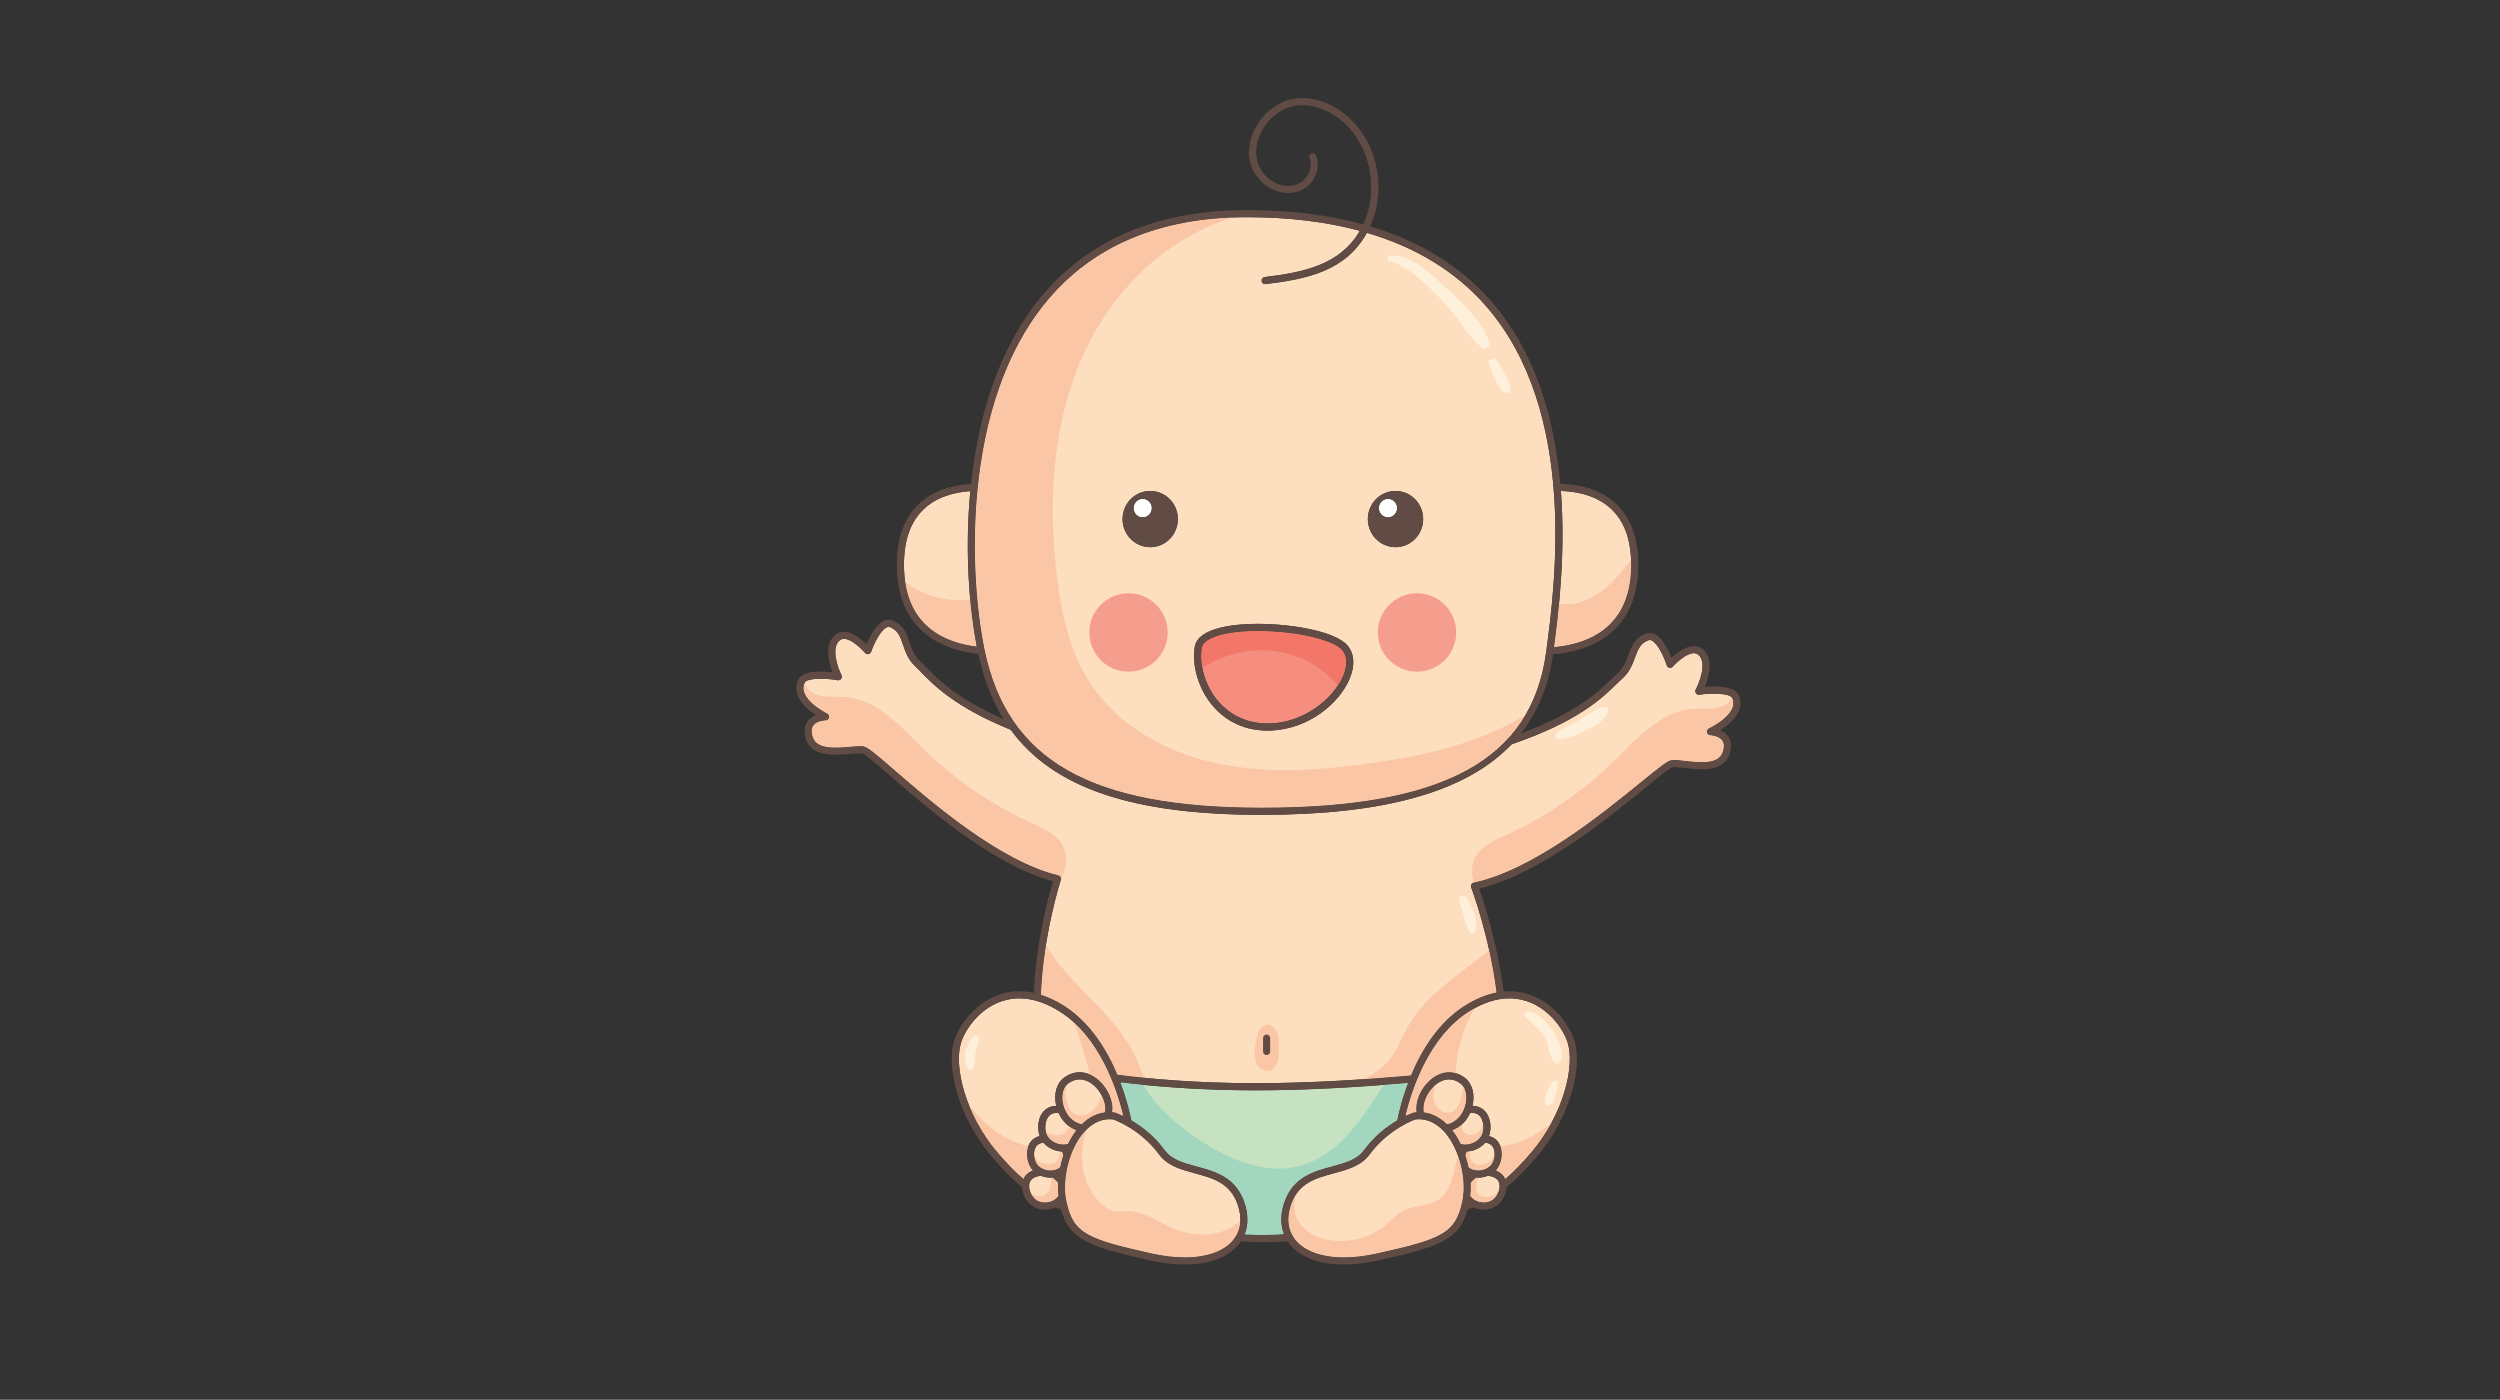 <svg version="1.1" id="Layer_1" xmlns="http://www.w3.org/2000/svg" xmlns:xlink="http://www.w3.org/1999/xlink" x="0px" y="0px"
	 viewBox="0 0 768 430" enable-background="new 0 0 768 430" xml:space="preserve">
<rect x="0" y="0" width="768" height="430" fill="#333333" stroke="none"/>
<g>
	<path fill="#FDDFC0" d="M532.162,214.477c-0.692-1.557-6.321-1.618-10.117-1.06c-0.402,0.059-0.814-0.119-1.051-0.457
		c-0.235-0.338-0.262-0.78-0.064-1.144c1.166-2.159,3.582-8.288,0.786-10.692c-2.122-1.83-6.479,2.139-7.843,3.667
		c-0.26,0.296-0.656,0.417-1.041,0.342c-0.383-0.083-0.694-0.364-0.812-0.736c-0.779-2.453-2.708-6.687-4.564-7.614
		c-0.373-0.185-0.702-0.214-1.029-0.1c-2.496,0.874-3.244,2.867-4.189,5.39c-0.767,2.045-1.636,4.361-3.666,6.18
		c-0.548,0.489-1.133,1.062-1.791,1.708c-4.468,4.379-11.941,11.693-32.412,18.685c-13.985,14.667-39.157,21.67-76.778,21.67
		c-39.355,0-63.878-8.042-77.09-26.118c-17.202-7.009-23.781-13.807-27.821-17.994c-0.639-0.663-1.206-1.25-1.74-1.754
		c-1.979-1.872-2.784-4.214-3.493-6.279c-0.875-2.547-1.566-4.56-4.036-5.504c-0.326-0.119-0.655-0.101-1.033,0.072
		c-1.881,0.876-3.926,5.056-4.773,7.484c-0.129,0.371-0.447,0.643-0.832,0.714c-0.384,0.078-0.78-0.071-1.032-0.369
		c-1.323-1.565-5.581-5.638-7.741-3.886c-2.861,2.327-0.616,8.522,0.491,10.712c0.185,0.369,0.148,0.81-0.098,1.142
		c-0.245,0.331-0.661,0.495-1.063,0.424c-3.78-0.656-9.407-0.754-10.143,0.782c-2.326,4.866,6.818,9.433,6.91,9.48
		c0.455,0.221,0.692,0.727,0.581,1.219c-0.111,0.494-0.549,0.846-1.055,0.851c-0.025,0-2.643,0.044-3.757,1.559
		c-0.601,0.815-0.676,1.999-0.219,3.515c1.19,3.959,7.143,3.442,11.482,3.06c1.659-0.145,3.087-0.275,4.1-0.134
		c1.218,0.162,3.306,1.896,9.445,7.216c11.307,9.805,32.354,28.051,50.44,32.418c0.297,0.072,0.551,0.264,0.699,0.532
		c0.148,0.267,0.176,0.585,0.081,0.875c-0.077,0.23-5.359,16.377-6.131,35.263c2.367,0.754,4.765,1.896,7.176,3.435
		c7.896,5.04,13.049,13.336,16.316,21.128c9.778,1.268,24.387,2.607,42.486,2.607c16.962,0,34.389-1.175,47.715-2.369
		c3.264-7.849,8.438-16.268,16.427-21.366c3.334-2.127,6.64-3.493,9.877-4.117c-2.215-17.479-7.719-32.069-7.805-32.296
		c-0.113-0.299-0.093-0.631,0.061-0.911c0.151-0.28,0.42-0.479,0.731-0.546c18.2-3.864,39.677-21.35,51.217-30.745
		c6.272-5.104,8.402-6.768,9.624-6.896c1.01-0.107,2.439,0.059,4.093,0.249c4.333,0.499,10.265,1.185,11.562-2.739
		c0.499-1.506,0.456-2.692-0.127-3.527c-1.066-1.53-3.677-1.655-3.703-1.655c-0.507-0.017-0.934-0.379-1.033-0.875
		c-0.101-0.497,0.153-0.995,0.613-1.206C525.084,223.717,534.348,219.395,532.162,214.477z M390.192,323.021
		c0,0.604-0.488,1.091-1.092,1.091c-0.603,0-1.091-0.487-1.091-1.091v-4.109c0-0.603,0.488-1.091,1.091-1.091
		c0.604,0,1.092,0.488,1.092,1.091V323.021z"/>
	<path fill="#C6E2C0" d="M394.438,379.168c-1.152-2.896-1.136-6.231,0.093-9.811c2.67-7.777,9.051-9.506,14.68-11.028
		c3.927-1.063,7.636-2.067,9.75-4.952c3.292-4.487,7.213-7.409,10.266-9.201c0.625-3.054,1.683-7.128,3.332-11.514
		c-13.232,1.164-30.245,2.282-46.818,2.282c-17.479,0-31.727-1.245-41.567-2.477c1.682,4.443,2.759,8.585,3.391,11.699
		c3.083,1.8,7.004,4.721,10.296,9.21c2.116,2.885,5.825,3.889,9.751,4.952c5.629,1.522,12.01,3.251,14.679,11.028
		c1.241,3.61,1.242,6.975,0.058,9.889C386.686,379.46,390.703,379.432,394.438,379.168z"/>
	<path fill="#FDDFC0" d="M314.393,362.198c0.421-0.955,1.278-2.01,2.931-2.647c-0.02-0.021-0.048-0.037-0.069-0.06
		c-1.72-1.872-2.279-5.307-1.247-7.656c0.656-1.494,1.812-2.463,3.4-2.831c-0.729-2.04-0.614-4.604,0.411-6.491
		c0.971-1.784,2.621-2.759,4.653-2.794c-0.82-3.523,0.055-6.889,2.344-8.607c1.519-1.137,3.148-1.715,4.847-1.715
		c5.031,0,9.291,5.207,9.969,9.878c0.125,0.858,0.113,1.659,0.014,2.417c0.24,0.016,0.475,0.013,0.718,0.044
		c0.183,0.054,1.222,0.399,2.746,1.127c-2.092-8.846-7.56-24.472-19.346-31.996c-4.341-2.771-8.592-4.174-12.639-4.174
		c-9.809,0-16.162,8.276-17.86,13.493c-2.357,7.241,1.249,22.25,11.184,33.874C309.212,357.292,311.821,359.974,314.393,362.198z"/>
	<path fill="#FDDFC0" d="M283.306,156.87c-3.902,3.998-5.785,9.945-5.594,17.671c0.438,17.791,12.47,22.902,22.333,24.102
		c-2.206-11.413-3.73-29.023-1.965-47.767C293.27,151.202,287.477,152.594,283.306,156.87z"/>
	<path fill="#FDDFC0" d="M495.493,156.87c-4.532-4.643-10.969-5.888-15.985-6.054c1.47,19.375-0.709,37.346-2.124,47.984
		c10.077-0.892,23.245-5.638,23.703-24.259C501.277,166.815,499.396,160.868,495.493,156.87z"/>
	<path fill="#FDDFC0" d="M387.589,248.135c55.999,0,82.952-14.746,87.391-47.811c2.71-20.198,9.909-73.849-18.532-106.364
		c-9.209-10.525-21.445-18.006-36.532-22.44c-6.531,11.801-18.439,14.209-31.122,15.76c-0.046,0.006-0.09,0.008-0.134,0.008
		c-0.544,0-1.015-0.404-1.081-0.958c-0.074-0.599,0.352-1.142,0.95-1.215c11.924-1.459,23.116-3.687,29.224-14.209
		c-10.288-2.774-21.845-4.187-34.665-4.187c-26.874,0-47.711,8.847-61.93,26.294c-25.672,31.498-23.474,83.422-18.725,106.477
		C309.456,233.587,334.923,248.135,387.589,248.135z M428.7,150.824c4.691,0,8.496,3.866,8.496,8.634
		c0,4.769-3.805,8.634-8.496,8.634c-4.694,0-8.498-3.865-8.498-8.634C420.202,154.69,424.006,150.824,428.7,150.824z
		 M367.016,198.781c0.974-6.438,13.865-7.134,19.364-7.134c10.551,0,23.779,2.307,27.52,6.581c2.177,2.486,2.423,6.263,0.676,10.359
		c-3.18,7.462-12.425,15.295-23.939,15.827c-0.414,0.019-0.826,0.029-1.23,0.029c-8.518,0-13.827-4.096-16.781-7.533
		C368.308,211.893,366.107,204.778,367.016,198.781z M353.347,150.824c4.693,0,8.498,3.866,8.498,8.634
		c0,4.769-3.804,8.634-8.498,8.634s-8.498-3.865-8.498-8.634C344.85,154.69,348.654,150.824,353.347,150.824z"/>
	<path fill="#F58E7F" d="M390.535,222.235c10.504-0.485,19.191-7.835,22.034-14.504c0.826-1.937,1.883-5.561-0.312-8.067
		c-2.813-3.217-14.423-5.835-25.877-5.835c-9.969,0-16.723,2.072-17.208,5.281c-0.816,5.394,1.187,11.823,5.105,16.38
		C377.063,218.728,382.255,222.605,390.535,222.235z"/>
	<ellipse fill="#FFFFFF" cx="351.036" cy="156.093" rx="2.811" ry="2.857"/>
	<ellipse fill="#FFFFFF" cx="426.387" cy="156.093" rx="2.812" ry="2.857"/>
	<path fill="#FDDFC0" d="M325.161,367.384c-0.133-1.27-0.18-2.577-0.115-3.924c-0.033-0.057-0.052-0.118-0.087-0.172
		c-0.447-0.677-1.05-1.199-1.769-1.561c-0.161,0.01-0.312,0.045-0.475,0.045c-1.012,0-1.984-0.2-2.876-0.55
		c-0.213,0.021-0.41,0.018-0.635,0.057c-1.747,0.298-2.76,1.113-3.01,2.422c-0.358,1.879,0.898,4.207,2.261,5.038
		c0.726,0.44,1.604,0.674,2.538,0.674C322.766,369.413,324.359,368.587,325.161,367.384z"/>
	<path fill="#FDDFC0" d="M326.221,353.766c-2.22-0.135-4.283-1.126-5.639-2.716c-1.246,0.095-2.125,0.635-2.577,1.661
		c-0.766,1.744-0.163,4.193,0.856,5.304c0.908,0.987,2.349,1.577,3.854,1.577c1.178,0,2.236-0.374,2.979-0.996
		c0.262-1.252,0.575-2.492,0.981-3.699c-0.055-0.23-0.097-0.463-0.188-0.686C326.421,354.047,326.305,353.92,326.221,353.766z"/>
	<path fill="#FDDFC0" d="M325.213,341.938c-0.227-0.031-0.448-0.053-0.657-0.053c-1.27,0-2.218,0.561-2.82,1.668
		c-0.877,1.619-0.822,4.121,0.127,5.581c0.98,1.506,2.892,2.482,4.87,2.482c0.485,0,0.939-0.074,1.367-0.19
		c0.749-1.549,1.615-2.981,2.592-4.232C328.039,346.265,326.219,344.155,325.213,341.938z"/>
	<path fill="#FDDFC0" d="M339.475,339.588c-0.549-3.781-4.004-8.009-7.811-8.009c-1.217,0-2.406,0.43-3.539,1.279
		c-1.749,1.312-2.279,4.305-1.289,7.275c0.757,2.271,2.56,4.676,5.449,5.254c2.128-2.088,4.536-3.331,7.154-3.653
		C339.596,340.953,339.561,340.186,339.475,339.588z"/>
	<path fill="#FDDFC0" d="M380.226,370.063c-2.293-6.682-7.585-8.113-13.186-9.631c-4.117-1.113-8.375-2.264-10.941-5.764
		c-5.867-8.002-14.13-10.788-14.214-10.814c-0.22-0.01-0.631-0.036-1.036-0.036c-3.845,0-6.622,2.438-8.275,4.483
		c-4.25,5.254-6.386,14.2-4.97,20.806c2.098,9.793,6.209,11.519,26.25,15.971c3.565,0.793,6.956,1.196,10.079,1.196
		c7.175,0,12.617-2.089,15.322-5.877C381.252,377.603,381.587,374.029,380.226,370.063z"/>
	<path fill="#FDDFC0" d="M463.693,306.692c-4.047,0-8.299,1.403-12.638,4.174c-11.76,7.507-17.228,23.064-19.325,31.97
		c1.45-0.693,2.41-1.018,2.527-1.055c0.347-0.055,0.642-0.089,0.913-0.111c-0.097-0.752-0.107-1.546,0.017-2.396
		c0.677-4.671,4.938-9.878,9.968-9.878c1.699,0,3.33,0.578,4.847,1.715c2.292,1.719,3.165,5.083,2.345,8.607
		c2.035,0.035,3.686,1.009,4.654,2.794c1.025,1.892,1.142,4.455,0.408,6.495c1.59,0.369,2.747,1.335,3.403,2.827
		c1.031,2.35,0.473,5.784-1.248,7.656c-0.021,0.022-0.049,0.038-0.069,0.06c1.653,0.638,2.511,1.692,2.932,2.646
		c2.572-2.224,5.18-4.905,7.944-8.138c9.937-11.624,13.541-26.633,11.182-33.874C479.854,314.969,473.506,306.692,463.693,306.692z"
		/>
	<path fill="#FDDFC0" d="M460.625,363.701c-0.249-1.311-1.262-2.124-3.008-2.422c-0.225-0.039-0.423-0.036-0.637-0.057
		c-0.892,0.35-1.864,0.55-2.875,0.55c-0.165,0-0.315-0.035-0.477-0.045c-0.719,0.361-1.322,0.884-1.769,1.562
		c-0.035,0.053-0.054,0.114-0.087,0.17c0.065,1.347,0.021,2.655-0.114,3.927c0.805,1.202,2.396,2.026,4.167,2.026
		c0.934,0,1.812-0.233,2.539-0.674C459.728,367.908,460.985,365.578,460.625,363.701z"/>
	<path fill="#FDDFC0" d="M450.599,353.766c-0.083,0.154-0.201,0.281-0.268,0.445c-0.09,0.222-0.132,0.454-0.187,0.685
		c0.405,1.206,0.72,2.448,0.982,3.7c0.743,0.62,1.801,0.996,2.979,0.996c1.504,0,2.944-0.59,3.852-1.579
		c1.02-1.108,1.623-3.558,0.857-5.302c-0.45-1.026-1.329-1.566-2.575-1.661C454.883,352.64,452.819,353.631,450.599,353.766z"/>
	<path fill="#FDDFC0" d="M452.265,341.885c-0.209,0-0.432,0.021-0.658,0.053c-1.007,2.218-2.825,4.328-5.479,5.257
		c0.979,1.251,1.843,2.683,2.593,4.231c0.427,0.116,0.882,0.19,1.367,0.19c1.979,0,3.89-0.977,4.869-2.482
		c0.949-1.46,1.005-3.962,0.128-5.581C454.482,342.445,453.534,341.885,452.265,341.885z"/>
	<path fill="#FDDFC0" d="M444.526,345.393c2.893-0.575,4.698-2.986,5.456-5.259c0.991-2.971,0.46-5.964-1.29-7.275
		c-1.131-0.85-2.321-1.279-3.537-1.279c-3.806,0-7.263,4.228-7.811,8.009c-0.086,0.596-0.121,1.36,0.034,2.14
		C439.972,342.056,442.396,343.312,444.526,345.393z"/>
	<path fill="#FDDFC0" d="M449.216,369.107c1.415-6.605-0.721-15.552-4.97-20.806c-1.826-2.261-5.1-4.982-9.512-4.403
		c0.065,0-8.167,2.795-14.016,10.771c-2.565,3.5-6.823,4.65-10.939,5.764c-5.602,1.518-10.892,2.949-13.185,9.631
		c-1.363,3.966-1.027,7.539,0.969,10.334c2.705,3.788,8.146,5.877,15.322,5.877c3.122,0,6.513-0.403,10.079-1.196
		C443.007,380.626,447.117,378.898,449.216,369.107z"/>
	<circle fill="#F69E8E" cx="435.296" cy="194.295" r="12.045"/>
	<circle fill="#F69E8E" cx="346.676" cy="194.295" r="12.047"/>
	<path fill="#FBC6A6" d="M468.637,219.637c-13.808,8.554-30.918,12.493-47.3,14.785c-15.748,2.205-31.904,3.396-47.459,0.091
		c-15.556-3.303-30.596-11.593-39.181-24.978c-6.201-9.669-8.658-21.25-10.025-32.655c-2.803-23.402-1.313-47.914,8.739-69.231
		c8.972-19.026,25.569-35.083,45.596-40.845c-24.905,0.861-44.36,9.658-57.849,26.209c-25.672,31.498-23.474,83.422-18.725,106.477
		c7.023,34.098,32.491,48.646,85.157,48.646C431.183,248.135,457.167,239.193,468.637,219.637z"/>
	<path fill="#FBC6A6" d="M325.312,272.232c1.55-3.922,3.076-8.376,1.309-12.197c-1.68-3.631-5.737-5.39-9.384-7.035
		c-12.359-5.578-23.724-13.347-33.409-22.836c-7.056-6.915-14.269-15.272-24.117-16.057c-3.15-0.25-6.459,0.31-9.385-0.886
		c-1.417-0.579-2.609-1.85-3.217-3.253c-1.941,4.778,6.896,9.206,6.987,9.252c0.455,0.221,0.692,0.727,0.581,1.219
		c-0.111,0.494-0.549,0.846-1.055,0.851c-0.025,0-2.643,0.044-3.757,1.559c-0.601,0.815-0.676,1.999-0.219,3.515
		c1.19,3.959,7.143,3.442,11.482,3.06c1.659-0.145,3.087-0.275,4.1-0.134c1.218,0.162,3.306,1.896,9.445,7.216
		c11.307,9.805,32.354,28.051,50.44,32.418c0.297,0.072,0.551,0.264,0.699,0.532c0.148,0.267,0.176,0.585,0.081,0.875
		C325.877,270.374,325.656,271.054,325.312,272.232z"/>
	<path fill="#FBC6A6" d="M513.586,233.516c1.01-0.107,2.439,0.059,4.093,0.249c4.333,0.499,10.265,1.185,11.562-2.739
		c0.499-1.506,0.456-2.692-0.127-3.527c-1.066-1.53-3.677-1.655-3.703-1.655c-0.507-0.017-0.934-0.379-1.033-0.875
		c-0.101-0.497,0.153-0.995,0.613-1.206c0.093-0.045,9.356-4.367,7.171-9.285c-0.01-0.022-0.042-0.037-0.054-0.058
		c-0.666,1.064-1.655,1.974-2.791,2.438c-2.926,1.197-6.234,0.637-9.386,0.888c-9.848,0.784-17.06,9.14-24.116,16.056
		c-9.684,9.489-21.05,17.259-33.408,22.836c-3.646,1.646-7.704,3.404-9.383,7.035c-1.087,2.347-0.924,4.933-0.283,7.487
		c0,0,0.003-0.002,0.004-0.002c18.2-3.864,39.677-21.35,51.217-30.745C510.234,235.307,512.364,233.644,513.586,233.516z"/>
	<g>
		<path fill="#FBC6A6" d="M343.253,330.154c2.476,0.321,5.268,0.646,8.343,0.954c-1.052-2.295-1.925-4.698-3.025-6.971
			c-6.289-12.991-20.186-21.679-27.265-33.742c-0.73,4.643-1.324,9.799-1.545,15.196c2.367,0.754,4.765,1.896,7.176,3.435
			C334.834,314.066,339.986,322.362,343.253,330.154z"/>
		<path fill="#FBC6A6" d="M449.881,309.026c3.334-2.127,6.64-3.493,9.877-4.117c-0.578-4.562-1.382-8.914-2.253-12.879
			c-2.187,1.654-4.373,3.307-6.559,4.96c-6.908,5.225-14.002,10.655-18.322,18.161c-2.129,3.698-3.558,7.86-6.387,11.056
			c-2.012,2.273-4.601,3.903-7.306,5.324c5.174-0.351,10.09-0.74,14.522-1.139C436.718,322.544,441.893,314.125,449.881,309.026z"/>
	</g>
	<path fill="#FBC6A6" d="M389.709,329.02c1.082-0.199,1.955-1.058,2.431-2.053c0.474-0.993,0.604-2.114,0.674-3.213
		c0.079-1.251,0.088-2.508,0.021-3.761c-0.064-1.258-0.218-2.561-0.89-3.627c-0.67-1.064-1.992-1.815-3.198-1.455
		c-0.707,0.211-1.267,0.761-1.685,1.369c-1.136,1.645-1.398,3.725-1.548,5.719c-0.119,1.58-0.174,3.229,0.463,4.679
		C386.616,328.129,388.149,329.307,389.709,329.02z"/>
	<path fill="#FBC6A6" d="M446.336,361.301c-0.828,3.016-2.287,6.092-4.997,7.651c-2.866,1.65-6.504,1.26-9.523,2.604
		c-2.438,1.085-4.241,3.188-6.311,4.873c-4.589,3.737-10.77,5.45-16.628,4.605c-3.643-0.524-7.287-2.118-9.482-5.07
		c-2.196-2.953-2.548-7.411-0.185-10.23l-0.152-0.007c-0.998,1.142-1.847,2.538-2.463,4.336c-1.363,3.966-1.027,7.539,0.969,10.334
		c2.705,3.788,8.146,5.877,15.322,5.877c3.122,0,6.513-0.403,10.079-1.196c20.042-4.452,24.152-6.18,26.251-15.971
		c0.914-4.27,0.329-9.507-1.337-14.104C447.279,357.071,446.909,359.219,446.336,361.301z"/>
	<path fill="#FBC6A6" d="M448.933,337.147c-0.465,1.865-1.362,3.886-3.176,4.524c-2.147,0.757-4.567-0.993-5.205-3.179
		c-0.517-1.772-0.131-3.656,0.605-5.377c-1.99,1.571-3.469,4.109-3.812,6.472c-0.086,0.596-0.121,1.36,0.034,2.14
		c2.593,0.328,5.017,1.585,7.147,3.665c2.893-0.575,4.698-2.986,5.456-5.259c0.808-2.423,0.589-4.843-0.462-6.372
		C449.406,334.903,449.211,336.034,448.933,337.147z"/>
	<path fill="#FBC6A6" d="M449.016,345.433c-0.825,0.733-1.766,1.369-2.889,1.762c0.979,1.251,1.843,2.683,2.593,4.231
		c0.427,0.116,0.882,0.19,1.367,0.19c1.979,0,3.89-0.977,4.869-2.482c0.75-1.151,0.919-2.941,0.534-4.447
		c-0.052,1.026-0.371,2.03-1.046,2.795c-1.001,1.127-2.779,1.582-4.099,0.854C449.345,347.785,448.803,346.521,449.016,345.433z"/>
	<path fill="#FBC6A6" d="M453.065,357.44c-1.345-0.708-1.952-2.619-1.214-3.873c-0.413,0.089-0.826,0.173-1.253,0.198
		c-0.083,0.154-0.201,0.281-0.268,0.445c-0.09,0.222-0.132,0.454-0.187,0.685c0.405,1.206,0.72,2.448,0.982,3.7
		c0.743,0.62,1.801,0.996,2.979,0.996c1.504,0,2.944-0.59,3.852-1.579c0.676-0.732,1.158-2.057,1.19-3.374
		c-0.352,0.701-0.784,1.353-1.357,1.893C456.544,357.703,454.58,358.238,453.065,357.44z"/>
	<path fill="#FBC6A6" d="M457.075,367.679c-1.074,0.111-2.249-0.159-2.96-0.971c-1.146-1.311-0.641-3.283,0.01-4.938
		c-0.008,0-0.014,0.002-0.02,0.002c-0.165,0-0.315-0.035-0.477-0.045c-0.719,0.361-1.322,0.884-1.769,1.562
		c-0.035,0.053-0.054,0.114-0.087,0.17c0.065,1.347,0.021,2.655-0.114,3.927c0.805,1.202,2.396,2.026,4.167,2.026
		c0.934,0,1.812-0.233,2.539-0.674c0.893-0.546,1.73-1.736,2.108-3.019C459.62,366.771,458.428,367.538,457.075,367.679z"/>
	<g>
		<path fill="#FBC6A6" d="M447.183,329.705c0.319-6.994,2.296-13.9,5.792-19.969c-0.637,0.351-1.277,0.72-1.919,1.13
			c-11.76,7.507-17.228,23.064-19.325,31.97c1.45-0.693,2.41-1.018,2.527-1.055c0.347-0.055,0.642-0.089,0.913-0.111
			c-0.097-0.752-0.107-1.546,0.017-2.396c0.677-4.671,4.938-9.878,9.968-9.878C445.846,329.396,446.519,329.518,447.183,329.705z"/>
		<path fill="#FBC6A6" d="M476.449,345.216c-3.349,2.629-6.967,4.812-11.042,6.052c-1.452,0.44-2.981,0.736-4.509,0.825
			c0.891,2.339,0.326,5.591-1.334,7.398c-0.021,0.022-0.049,0.038-0.069,0.06c1.653,0.638,2.511,1.692,2.932,2.646
			c2.572-2.224,5.18-4.905,7.944-8.138C472.766,351.257,474.784,348.256,476.449,345.216z"/>
	</g>
	<path fill="#FBC6A6" d="M353.854,385.078c3.565,0.793,6.956,1.196,10.079,1.196c7.175,0,12.617-2.089,15.322-5.877
		c1.103-1.544,1.681-3.336,1.762-5.291c-1.92,1.654-4.234,2.883-6.691,3.526c-4.542,1.191-9.448,0.562-13.784-1.243
		c-4.693-1.954-9.059-5.299-14.143-5.345c-1.535-0.016-3.101,0.277-4.587-0.107c-1.216-0.314-2.277-1.062-3.213-1.901
		c-3.674-3.29-5.769-8.148-6.133-13.067c-0.252-3.403,0.292-6.821,1.388-10.062c-0.479,0.465-0.912,0.938-1.28,1.395
		c-4.25,5.254-6.386,14.2-4.97,20.806C329.702,378.9,333.813,380.626,353.854,385.078z"/>
	<path fill="#FBC6A6" d="M338.409,336.476c-0.575,1.604-1.275,3.168-2.446,4.387c-1.518,1.577-4.067,2.394-5.951,1.272
		c-1.546-0.919-2.2-2.814-2.508-4.587c-0.291-1.667-0.291-3.616,0.949-4.767c0.119-0.111,0.247-0.24,0.364-0.373
		c-0.25,0.147-0.499,0.306-0.745,0.492c-1.737,1.328-2.241,4.324-1.225,7.286c0.777,2.266,2.601,4.655,5.496,5.208
		c2.108-2.108,4.506-3.371,7.121-3.718c0.149-0.782,0.108-1.55,0.016-2.146C339.323,338.511,338.94,337.465,338.409,336.476z"/>
	<path fill="#FBC6A6" d="M327.332,347.868c-1.125,0.944-2.77,0.808-4.226,0.622c-0.437-0.058-0.898-0.123-1.241-0.401
		c-0.342-0.28-0.503-0.724-0.604-1.154c-0.062-0.257-0.091-0.52-0.121-0.782c-0.016,1.097,0.21,2.19,0.725,2.981
		c0.98,1.506,2.892,2.482,4.87,2.482c0.485,0,0.939-0.074,1.367-0.19c0.749-1.549,1.615-2.981,2.592-4.232
		c-0.855-0.3-1.593-0.752-2.275-1.261C328.241,346.687,327.922,347.374,327.332,347.868z"/>
	<path fill="#FBC6A6" d="M326.488,354.211c-0.066-0.164-0.183-0.291-0.267-0.445c-0.126-0.007-0.245-0.045-0.371-0.059
		c-0.214,0.988-0.604,1.938-1.16,2.784c-0.215,0.324-0.464,0.644-0.808,0.829c-0.382,0.203-0.834,0.215-1.268,0.222
		c-1.252,0.021-2.615,0.007-3.599-0.768c-0.872-0.683-1.192-1.767-1.306-2.899c-0.189,1.545,0.345,3.26,1.152,4.14
		c0.908,0.987,2.349,1.577,3.854,1.577c1.178,0,2.236-0.374,2.979-0.996c0.262-1.252,0.575-2.492,0.981-3.699
		C326.621,354.666,326.579,354.434,326.488,354.211z"/>
	<path fill="#FBC6A6" d="M325.161,367.384c-0.133-1.27-0.18-2.577-0.115-3.924c-0.033-0.057-0.052-0.118-0.087-0.172
		c-0.447-0.677-1.05-1.199-1.769-1.561c-0.079,0.005-0.158,0.013-0.237,0.022c0.054,2.364-0.43,4.856-2.745,5.544
		c-1.559,0.465-2.766-0.162-3.721-1.157c0.423,1.116,1.172,2.116,1.968,2.603c0.726,0.44,1.604,0.674,2.538,0.674
		C322.766,369.413,324.359,368.587,325.161,367.384z"/>
	<g>
		<path fill="#FBC6A6" d="M317.324,359.551c-0.02-0.021-0.048-0.037-0.069-0.06c-1.661-1.809-2.224-5.065-1.333-7.401
			c-1.772-0.405-3.509-0.968-5.166-1.722c-5.174-2.355-9.39-6.264-13.018-10.701c1.97,4.872,4.858,9.887,8.711,14.393
			c2.762,3.232,5.371,5.914,7.943,8.139C314.814,361.243,315.67,360.188,317.324,359.551z"/>
		<path fill="#FBC6A6" d="M329.819,313.977c1.662,4.442,3.12,8.959,4.309,13.55c0.221,0.851,0.425,1.708,0.619,2.568
			c3.594,1.545,6.354,5.509,6.886,9.18c0.125,0.858,0.113,1.659,0.014,2.417c0.24,0.016,0.475,0.013,0.718,0.044
			c0.183,0.054,1.222,0.399,2.746,1.127C343.276,335.101,338.84,322.124,329.819,313.977z"/>
	</g>
	<path fill="#FBC6A6" d="M485.896,184.879c-2.206,0.717-4.643,0.882-6.959,0.518c-0.488,5.173-1.065,9.731-1.554,13.403
		c10.077-0.892,23.245-5.638,23.703-24.259c0.022-0.946,0.014-1.863-0.026-2.755c-0.414,0.566-0.808,1.148-1.234,1.706
		C496.116,178.323,491.69,182.999,485.896,184.879z"/>
	<path fill="#FBC6A6" d="M286.61,183.134c-3.078-0.943-5.882-2.445-8.502-4.271c2.144,14.294,12.932,18.685,21.937,19.78
		c-0.79-4.093-1.49-8.992-1.985-14.443C294.2,184.524,290.358,184.284,286.61,183.134z"/>
	<path fill="#A2D6BF" d="M432.558,332.662c-2.358,0.207-4.872,0.41-7.445,0.609c-0.364,0.565-0.727,1.129-1.09,1.695
		c-6.136,9.548-13.169,19.795-24.056,23.008c-11.523,3.399-23.762-2.24-33.551-9.207c-5.958-4.239-11.651-9.281-15.304-15.522
		c-2.493-0.251-4.838-0.515-6.94-0.777c1.682,4.443,2.759,8.585,3.391,11.699c3.083,1.8,7.004,4.721,10.296,9.21
		c2.116,2.885,5.825,3.889,9.751,4.952c5.629,1.522,12.01,3.251,14.679,11.028c1.241,3.61,1.242,6.975,0.058,9.889
		c4.339,0.214,8.356,0.186,12.091-0.078c-1.152-2.896-1.136-6.231,0.093-9.811c2.67-7.777,9.051-9.506,14.68-11.028
		c3.927-1.063,7.636-2.067,9.75-4.952c3.292-4.487,7.213-7.409,10.266-9.201C429.851,341.122,430.908,337.048,432.558,332.662z"/>
	<path fill="#F27769" d="M386.38,193.829c-9.969,0-16.723,2.072-17.208,5.281c-0.292,1.932-0.209,3.998,0.181,6.062
		c4.978-3.113,10.651-5.078,16.505-5.391c9.463-0.503,19.168,3.508,25.106,10.869c0.645-0.972,1.194-1.952,1.605-2.919
		c0.826-1.937,1.883-5.561-0.312-8.067C409.443,196.446,397.834,193.829,386.38,193.829z"/>
	<path fill="#FFF0DC" d="M457.502,105.307c-1.968-6.529-8.61-12.478-13.448-17.008c-4.433-4.153-10.471-10.153-16.938-9.818
		c-0.97,0.05-1.196,1.427-0.23,1.707c6.274,1.82,11.512,7.427,16.011,11.964c4.43,4.466,7.495,10.53,12.212,14.548
		C456.139,107.578,457.943,106.772,457.502,105.307z"/>
	<path fill="#FFF0DC" d="M462.736,115.494c-0.879-1.64-1.811-3.219-2.859-4.759c-0.824-1.209-3.032-0.486-2.491,1.051
		c0.592,1.684,1.264,3.322,2.032,4.934c0.71,1.488,1.398,3.099,2.934,3.887c0.548,0.282,1.439,0.082,1.552-0.63
		C464.164,118.319,463.509,116.935,462.736,115.494z"/>
	<path fill="#FFF0DC" d="M492.731,217.128c-2.581,0.431-4.76,2.366-6.948,3.702c-2.415,1.475-5.089,2.53-7.454,4.071
		c-0.915,0.595-0.646,2.276,0.593,2.191c3.131-0.219,6.031-1.554,8.805-2.94c2.536-1.268,5.283-2.941,6.368-5.662
		C494.44,217.621,493.462,217.006,492.731,217.128z"/>
	<path fill="#FFF0DC" d="M450.255,275.628c-0.728-0.946-2.225-0.429-1.963,0.825c0.366,1.761,1.042,3.466,1.506,5.205
		c0.441,1.66,0.771,3.268,1.763,4.691c0.435,0.619,1.43,0.582,1.652-0.218C454.123,282.852,452.267,278.241,450.255,275.628z"/>
	<path fill="#FFF0DC" d="M477.251,317.078c-1.604-2.683-4.504-5.689-7.653-6.369c-0.957-0.208-1.667,0.915-0.962,1.651
		c2.068,2.16,4.25,3.702,5.866,6.325c1.429,2.321,1.314,5.492,2.906,7.585c0.46,0.603,1.43,0.777,1.854,0
		C480.802,323.446,478.735,319.559,477.251,317.078z"/>
	<path fill="#FFF0DC" d="M476.78,332.45c-0.734,1.031-1.251,2.26-1.648,3.461c-0.362,1.097-0.817,2.218-0.24,3.312
		c0.224,0.425,0.747,0.491,1.142,0.301c1.095-0.529,1.378-1.823,1.729-2.887c0.396-1.197,0.677-2.469,0.701-3.73
		C478.481,331.944,477.271,331.758,476.78,332.45z"/>
	<path fill="#FFF0DC" d="M298.828,318.44c-2.105,2.406-3.577,7.486-1.251,10.102c0.331,0.374,1.1,0.314,1.312-0.169
		c0.606-1.384,0.524-2.506,0.638-4.001c0.125-1.651,0.828-3.212,1.267-4.788C301.099,318.493,299.624,317.531,298.828,318.44z"/>
	<g>
		<path fill="#604C44" d="M523.7,211.028c1.21-2.916,2.905-8.577-0.561-11.556c-3.119-2.685-7.502,0.625-9.637,2.605
			c-0.886-2.254-2.678-6.048-5.073-7.246c-0.897-0.447-1.842-0.521-2.726-0.207c-3.459,1.21-4.502,3.992-5.51,6.682
			c-0.712,1.897-1.447,3.86-3.078,5.319c-0.57,0.511-1.18,1.107-1.863,1.776c-4.064,3.983-10.693,10.469-27.979,16.894
			c5.231-6.693,8.471-14.774,9.807-24.293c9.836-0.814,25.67-5.401,26.188-26.407c0.206-8.338-1.886-14.813-6.214-19.25
			c-5.108-5.235-12.262-6.57-17.73-6.715c-1.753-19.522-7.338-40.22-21.235-56.106c-9.411-10.76-21.859-18.425-37.17-22.987
			c4.599-10.139,2.892-22.758-4.38-31.181c-4.841-5.611-11.52-8.673-17.87-8.162c-6.393,0.505-12.437,5.732-14.372,12.422
			c-1.646,5.693,0.057,10.938,4.672,14.386c3.346,2.5,7.847,2.996,11.206,1.234c3.768-1.978,5.644-6.797,4.095-10.524
			c-0.23-0.552-0.869-0.812-1.427-0.588c-0.555,0.231-0.82,0.869-0.59,1.427c1.117,2.68-0.33,6.304-3.092,7.755
			c-2.63,1.378-6.2,0.957-8.887-1.05c-3.847-2.876-5.262-7.263-3.881-12.035c1.69-5.852,6.926-10.414,12.447-10.854
			c5.661-0.411,11.657,2.327,16.048,7.411c6.687,7.752,8.253,19.844,3.906,29.151c-10.595-2.908-22.495-4.393-35.707-4.393
			c-27.562,0-48.968,9.118-63.622,27.097c-13.01,15.964-19.011,37.017-21.168,57.033c-5.287,0.308-11.81,1.819-16.551,6.681
			c-4.329,4.435-6.42,10.91-6.215,19.248c0.497,20.166,15.11,25.198,24.981,26.289c1.66,7.608,4.216,14.261,7.761,20.008
			c-14.524-6.371-20.355-12.4-24.025-16.204c-0.664-0.687-1.256-1.301-1.81-1.826c-1.59-1.503-2.271-3.485-2.929-5.402
			c-0.934-2.717-1.898-5.526-5.323-6.832c-0.879-0.337-1.825-0.289-2.731,0.132c-2.427,1.13-4.323,4.874-5.271,7.101
			c-2.078-2.036-6.372-5.47-9.56-2.873c-3.548,2.881-2.011,8.587-0.884,11.538c-3.289-0.384-9.141-0.618-10.522,2.271
			c-2.279,4.766,2.318,8.83,5.417,10.907c-0.908,0.355-1.843,0.927-2.518,1.837c-1.036,1.401-1.225,3.232-0.56,5.446
			c1.699,5.661,8.958,5.028,13.762,4.606c1.467-0.129,2.852-0.254,3.59-0.151c0.865,0.234,4.496,3.381,8.335,6.71
			c11.217,9.725,31.9,27.657,50.23,32.601c-1.202,3.979-5.135,18.066-5.865,34.269c-1.51-0.33-3.007-0.512-4.483-0.512
			c-10.964,0-18.045,9.199-19.933,14.999c-2.596,7.972,1.032,23.606,11.6,35.969c3.197,3.74,6.205,6.772,9.189,9.229
			c0.122,2.296,1.434,4.733,3.339,5.893c1.067,0.649,2.337,0.996,3.672,0.996c1.146,0,2.241-0.248,3.215-0.682
			c0.578,0.233,1.164,0.452,1.755,0.654c2.562,9.189,8.21,11.372,27.417,15.639c3.72,0.827,7.271,1.247,10.553,1.247
			c7.9,0,13.972-2.412,17.097-6.789c0.067-0.096,0.116-0.196,0.181-0.291c2.319,0.134,4.575,0.223,6.718,0.223
			c2.668,0,5.196-0.112,7.624-0.31c0.084,0.125,0.148,0.256,0.235,0.378c3.125,4.377,9.196,6.789,17.097,6.789
			c0.001,0,0.001,0,0.001,0c3.28,0,6.83-0.42,10.551-1.247c19.21-4.267,24.857-6.449,27.419-15.64
			c0.591-0.201,1.178-0.42,1.754-0.653c0.976,0.434,2.069,0.682,3.216,0.682c1.335,0,2.604-0.347,3.671-0.996
			c1.906-1.159,3.22-3.598,3.342-5.894c2.984-2.457,5.991-5.488,9.188-9.229c10.567-12.362,14.196-27.997,11.601-35.969
			c-1.888-5.8-8.968-14.999-19.935-14.999c-0.594,0-1.189,0.031-1.789,0.084c-1.896-14.923-6.126-27.728-7.486-31.581
			c18.433-4.461,39.492-21.605,50.92-30.911c3.927-3.194,7.635-6.215,8.475-6.419c0.777-0.084,2.153,0.078,3.616,0.249
			c4.788,0.555,12.03,1.387,13.883-4.221c0.728-2.194,0.59-4.033-0.406-5.462c-0.651-0.93-1.569-1.526-2.467-1.907
			c3.155-1.989,7.862-5.924,5.718-10.751C532.856,210.667,527.002,210.745,523.7,211.028z M524.991,223.762
			c-0.46,0.211-0.714,0.709-0.613,1.206c0.1,0.496,0.526,0.858,1.033,0.875c0.026,0,2.637,0.125,3.703,1.655
			c0.583,0.835,0.626,2.021,0.127,3.527c-1.298,3.924-7.229,3.238-11.562,2.739c-1.653-0.19-3.083-0.356-4.093-0.249
			c-1.222,0.128-3.352,1.791-9.624,6.896c-11.54,9.396-33.017,26.881-51.217,30.745c-0.312,0.066-0.58,0.266-0.731,0.546
			c-0.153,0.28-0.174,0.612-0.061,0.911c0.086,0.227,5.59,14.817,7.805,32.296c-3.237,0.624-6.543,1.99-9.877,4.117
			c-7.988,5.099-13.163,13.518-16.427,21.366c-13.326,1.194-30.753,2.369-47.715,2.369c-18.099,0-32.708-1.34-42.486-2.607
			c-3.267-7.792-8.419-16.088-16.316-21.128c-2.411-1.539-4.809-2.681-7.176-3.435c0.772-18.886,6.054-35.032,6.131-35.263
			c0.095-0.29,0.068-0.608-0.081-0.875c-0.148-0.269-0.402-0.46-0.699-0.532c-18.086-4.367-39.133-22.613-50.44-32.418
			c-6.139-5.32-8.227-7.054-9.445-7.216c-1.013-0.142-2.441-0.011-4.1,0.134c-4.339,0.383-10.292,0.899-11.482-3.06
			c-0.457-1.516-0.382-2.699,0.219-3.515c1.114-1.515,3.731-1.559,3.757-1.559c0.506-0.005,0.943-0.356,1.055-0.851
			c0.111-0.492-0.126-0.998-0.581-1.219c-0.092-0.047-9.236-4.614-6.91-9.48c0.735-1.536,6.363-1.438,10.143-0.782
			c0.402,0.071,0.818-0.093,1.063-0.424c0.246-0.332,0.283-0.772,0.098-1.142c-1.107-2.189-3.352-8.385-0.491-10.712
			c2.16-1.752,6.418,2.321,7.741,3.886c0.252,0.298,0.648,0.447,1.032,0.369c0.384-0.071,0.703-0.343,0.832-0.714
			c0.847-2.428,2.892-6.608,4.773-7.484c0.378-0.172,0.707-0.191,1.033-0.072c2.47,0.944,3.161,2.957,4.036,5.504
			c0.709,2.065,1.515,4.407,3.493,6.279c0.534,0.504,1.101,1.092,1.74,1.754c4.04,4.187,10.619,10.985,27.821,17.994
			c13.212,18.076,37.735,26.118,77.09,26.118c37.621,0,62.793-7.003,76.778-21.67c20.471-6.991,27.944-14.306,32.412-18.685
			c0.658-0.646,1.243-1.219,1.791-1.708c2.03-1.819,2.899-4.135,3.666-6.18c0.945-2.522,1.693-4.516,4.189-5.39
			c0.327-0.114,0.656-0.085,1.029,0.1c1.856,0.927,3.785,5.161,4.564,7.614c0.118,0.373,0.43,0.654,0.812,0.736
			c0.385,0.075,0.781-0.046,1.041-0.342c1.363-1.528,5.721-5.497,7.843-3.667c2.796,2.405,0.38,8.533-0.786,10.692
			c-0.197,0.364-0.171,0.805,0.064,1.144c0.236,0.337,0.648,0.516,1.051,0.457c3.796-0.558,9.425-0.497,10.117,1.06
			C534.348,219.395,525.084,223.717,524.991,223.762z M470.371,354.06c-2.765,3.232-5.372,5.914-7.944,8.138
			c-0.421-0.954-1.278-2.009-2.932-2.646c0.021-0.021,0.049-0.037,0.069-0.06c1.721-1.872,2.279-5.307,1.248-7.656
			c-0.656-1.492-1.813-2.458-3.403-2.827c0.733-2.04,0.617-4.604-0.408-6.495c-0.969-1.785-2.619-2.759-4.654-2.794
			c0.82-3.524-0.053-6.889-2.345-8.607c-1.517-1.137-3.147-1.715-4.847-1.715c-5.03,0-9.291,5.207-9.968,9.878
			c-0.124,0.85-0.113,1.644-0.017,2.396c-0.271,0.022-0.566,0.057-0.913,0.111c-0.117,0.037-1.077,0.361-2.527,1.055
			c2.098-8.905,7.565-24.463,19.325-31.97c4.339-2.771,8.591-4.174,12.638-4.174c9.812,0,16.161,8.276,17.859,13.493
			C483.912,327.427,480.308,342.436,470.371,354.06z M458.365,368.739c-0.728,0.44-1.605,0.674-2.539,0.674
			c-1.771,0-3.362-0.824-4.167-2.026c0.135-1.271,0.18-2.58,0.114-3.927c0.033-0.056,0.052-0.117,0.087-0.17
			c0.446-0.679,1.05-1.201,1.769-1.562c0.161,0.01,0.312,0.045,0.477,0.045c1.011,0,1.983-0.2,2.875-0.55
			c0.214,0.021,0.412,0.018,0.637,0.057c1.746,0.298,2.759,1.111,3.008,2.422C460.985,365.578,459.728,367.908,458.365,368.739z
			 M412.886,386.274c-7.176,0-12.617-2.089-15.322-5.877c-1.996-2.795-2.332-6.368-0.969-10.334
			c2.293-6.682,7.583-8.113,13.185-9.631c4.116-1.113,8.374-2.264,10.939-5.764c5.849-7.976,14.081-10.771,14.016-10.771
			c4.412-0.579,7.686,2.143,9.512,4.403c4.249,5.254,6.385,14.2,4.97,20.806c-2.099,9.791-6.209,11.519-26.251,15.971
			C419.398,385.871,416.008,386.274,412.886,386.274z M363.934,386.274c-3.124,0-6.514-0.403-10.079-1.196
			c-20.041-4.452-24.152-6.178-26.25-15.971c-1.416-6.605,0.721-15.552,4.97-20.806c1.653-2.046,4.43-4.483,8.275-4.483
			c0.404,0,0.815,0.026,1.036,0.036c0.084,0.026,8.347,2.812,14.214,10.814c2.566,3.5,6.824,4.65,10.941,5.764
			c5.601,1.518,10.892,2.949,13.186,9.631c1.361,3.966,1.026,7.539-0.97,10.334C376.551,384.186,371.109,386.274,363.934,386.274z
			 M318.455,368.739c-1.363-0.831-2.619-3.159-2.261-5.038c0.25-1.309,1.263-2.124,3.01-2.422c0.225-0.039,0.422-0.036,0.635-0.057
			c0.892,0.35,1.864,0.55,2.876,0.55c0.164,0,0.314-0.035,0.475-0.045c0.719,0.361,1.321,0.884,1.769,1.561
			c0.035,0.054,0.055,0.115,0.087,0.172c-0.065,1.347-0.019,2.654,0.115,3.924c-0.802,1.203-2.396,2.029-4.168,2.029
			C320.059,369.413,319.181,369.18,318.455,368.739z M295.266,320.186c1.698-5.217,8.051-13.493,17.86-13.493
			c4.047,0,8.298,1.403,12.639,4.174c11.786,7.524,17.254,23.15,19.346,31.996c-1.524-0.728-2.562-1.073-2.746-1.127
			c-0.243-0.031-0.479-0.028-0.718-0.044c0.099-0.758,0.11-1.559-0.014-2.417c-0.678-4.671-4.938-9.878-9.969-9.878
			c-1.699,0-3.329,0.578-4.847,1.715c-2.29,1.719-3.165,5.084-2.344,8.607c-2.032,0.035-3.682,1.01-4.653,2.794
			c-1.025,1.887-1.141,4.451-0.411,6.491c-1.588,0.368-2.744,1.337-3.4,2.831c-1.032,2.35-0.473,5.784,1.247,7.656
			c0.021,0.022,0.049,0.038,0.069,0.06c-1.653,0.638-2.51,1.692-2.931,2.647c-2.572-2.225-5.181-4.906-7.943-8.139
			C296.514,342.436,292.908,327.427,295.266,320.186z M437.345,339.588c0.548-3.781,4.005-8.009,7.811-8.009
			c1.216,0,2.406,0.43,3.537,1.279c1.75,1.312,2.281,4.305,1.29,7.275c-0.758,2.272-2.563,4.684-5.456,5.259
			c-2.131-2.08-4.555-3.337-7.147-3.665C437.224,340.948,437.259,340.184,437.345,339.588z M454.956,349.134
			c-0.979,1.506-2.891,2.482-4.869,2.482c-0.485,0-0.94-0.074-1.367-0.19c-0.75-1.549-1.614-2.98-2.593-4.231
			c2.654-0.929,4.473-3.039,5.479-5.257c0.227-0.031,0.449-0.053,0.658-0.053c1.27,0,2.218,0.561,2.819,1.668
			C455.961,345.172,455.905,347.674,454.956,349.134z M458.814,352.711c0.766,1.744,0.162,4.193-0.857,5.302
			c-0.907,0.989-2.348,1.579-3.852,1.579c-1.178,0-2.235-0.376-2.979-0.996c-0.263-1.252-0.577-2.494-0.982-3.7
			c0.055-0.23,0.097-0.463,0.187-0.685c0.066-0.164,0.185-0.291,0.268-0.445c2.221-0.135,4.284-1.126,5.641-2.716
			C457.485,351.145,458.364,351.685,458.814,352.711z M328.101,351.426c-0.428,0.116-0.882,0.19-1.367,0.19
			c-1.978,0-3.89-0.977-4.87-2.482c-0.949-1.46-1.004-3.962-0.127-5.581c0.602-1.107,1.55-1.668,2.82-1.668
			c0.208,0,0.43,0.021,0.657,0.053c1.006,2.218,2.826,4.327,5.48,5.256C329.715,348.444,328.85,349.877,328.101,351.426z
			 M325.695,358.596c-0.744,0.622-1.802,0.996-2.979,0.996c-1.504,0-2.946-0.59-3.854-1.577c-1.02-1.11-1.622-3.56-0.856-5.304
			c0.451-1.026,1.331-1.566,2.577-1.661c1.356,1.59,3.419,2.581,5.639,2.716c0.084,0.154,0.2,0.281,0.267,0.445
			c0.091,0.223,0.133,0.455,0.188,0.686C326.27,356.104,325.957,357.344,325.695,358.596z M332.286,345.388
			c-2.89-0.578-4.692-2.982-5.449-5.254c-0.99-2.971-0.46-5.964,1.289-7.275c1.132-0.85,2.322-1.279,3.539-1.279
			c3.807,0,7.262,4.228,7.811,8.009c0.086,0.598,0.121,1.365-0.035,2.146C336.822,342.057,334.414,343.3,332.286,345.388z
			 M382.289,369.357c-2.669-7.777-9.05-9.506-14.679-11.028c-3.927-1.063-7.636-2.067-9.751-4.952
			c-3.292-4.489-7.213-7.41-10.296-9.21c-0.632-3.114-1.709-7.256-3.391-11.699c9.84,1.231,24.088,2.477,41.567,2.477
			c16.573,0,33.586-1.118,46.818-2.282c-1.649,4.386-2.707,8.46-3.332,11.514c-3.053,1.792-6.974,4.714-10.266,9.201
			c-2.114,2.885-5.823,3.889-9.75,4.952c-5.629,1.522-12.01,3.251-14.68,11.028c-1.229,3.579-1.245,6.914-0.093,9.811
			c-3.734,0.264-7.752,0.292-12.091,0.078C383.531,376.332,383.53,372.968,382.289,369.357z M300.044,198.643
			c-9.862-1.2-21.895-6.311-22.333-24.102c-0.191-7.726,1.691-13.673,5.594-17.671c4.171-4.276,9.964-5.668,14.774-5.995
			C296.314,169.62,297.839,187.23,300.044,198.643z M302.432,199.489c-4.749-23.054-6.947-74.979,18.725-106.477
			c14.219-17.447,35.057-26.294,61.93-26.294c12.82,0,24.376,1.413,34.665,4.187c-6.107,10.522-17.3,12.75-29.224,14.209
			c-0.599,0.074-1.024,0.616-0.95,1.215c0.066,0.554,0.537,0.958,1.081,0.958c0.044,0,0.088-0.002,0.134-0.008
			c12.683-1.551,24.591-3.959,31.122-15.76c15.087,4.434,27.323,11.915,36.532,22.44c28.441,32.515,21.242,86.166,18.532,106.364
			c-4.438,33.065-31.392,47.811-87.391,47.811C334.923,248.135,309.456,233.587,302.432,199.489z M477.384,198.8
			c1.415-10.638,3.594-28.609,2.124-47.984c5.017,0.167,11.453,1.411,15.985,6.054c3.902,3.998,5.784,9.945,5.594,17.671
			C500.629,193.162,487.461,197.908,477.384,198.8z"/>
		<path fill="#604C44" d="M389.405,224.443c0.404,0,0.816-0.011,1.23-0.029c11.515-0.531,20.76-8.364,23.939-15.827
			c1.747-4.097,1.501-7.873-0.676-10.359c-3.74-4.274-16.969-6.581-27.52-6.581c-5.499,0-18.39,0.697-19.364,7.134
			c-0.909,5.997,1.292,13.111,5.608,18.129C375.578,220.348,380.888,224.443,389.405,224.443z M369.171,199.11
			c0.486-3.209,7.24-5.281,17.208-5.281c11.454,0,23.063,2.618,25.877,5.835c2.195,2.507,1.139,6.131,0.312,8.067
			c-2.843,6.669-11.53,14.019-22.034,14.504c-8.28,0.37-13.472-3.508-16.258-6.746C370.358,210.933,368.355,204.503,369.171,199.11z
			"/>
		<path fill="#604C44" d="M353.347,168.092c4.693,0,8.498-3.865,8.498-8.634c0-4.768-3.804-8.634-8.498-8.634
			s-8.498,3.866-8.498,8.634C344.85,164.227,348.654,168.092,353.347,168.092z M351.036,153.236c1.553,0,2.811,1.28,2.811,2.857
			c0,1.579-1.258,2.856-2.811,2.856s-2.812-1.278-2.812-2.856C348.224,154.516,349.482,153.236,351.036,153.236z"/>
		<path fill="#604C44" d="M428.7,168.092c4.691,0,8.496-3.865,8.496-8.634c0-4.768-3.805-8.634-8.496-8.634
			c-4.694,0-8.498,3.866-8.498,8.634C420.202,164.227,424.006,168.092,428.7,168.092z M426.387,153.236
			c1.554,0,2.812,1.28,2.812,2.857c0,1.579-1.259,2.856-2.812,2.856c-1.552,0-2.812-1.278-2.812-2.856
			C423.575,154.516,424.835,153.236,426.387,153.236z"/>
		<path fill="#604C44" d="M389.101,317.82c-0.603,0-1.091,0.488-1.091,1.091v4.109c0,0.604,0.488,1.091,1.091,1.091
			c0.604,0,1.092-0.487,1.092-1.091v-4.109C390.192,318.309,389.704,317.82,389.101,317.82z"/>
	</g>
</g>
</svg>

